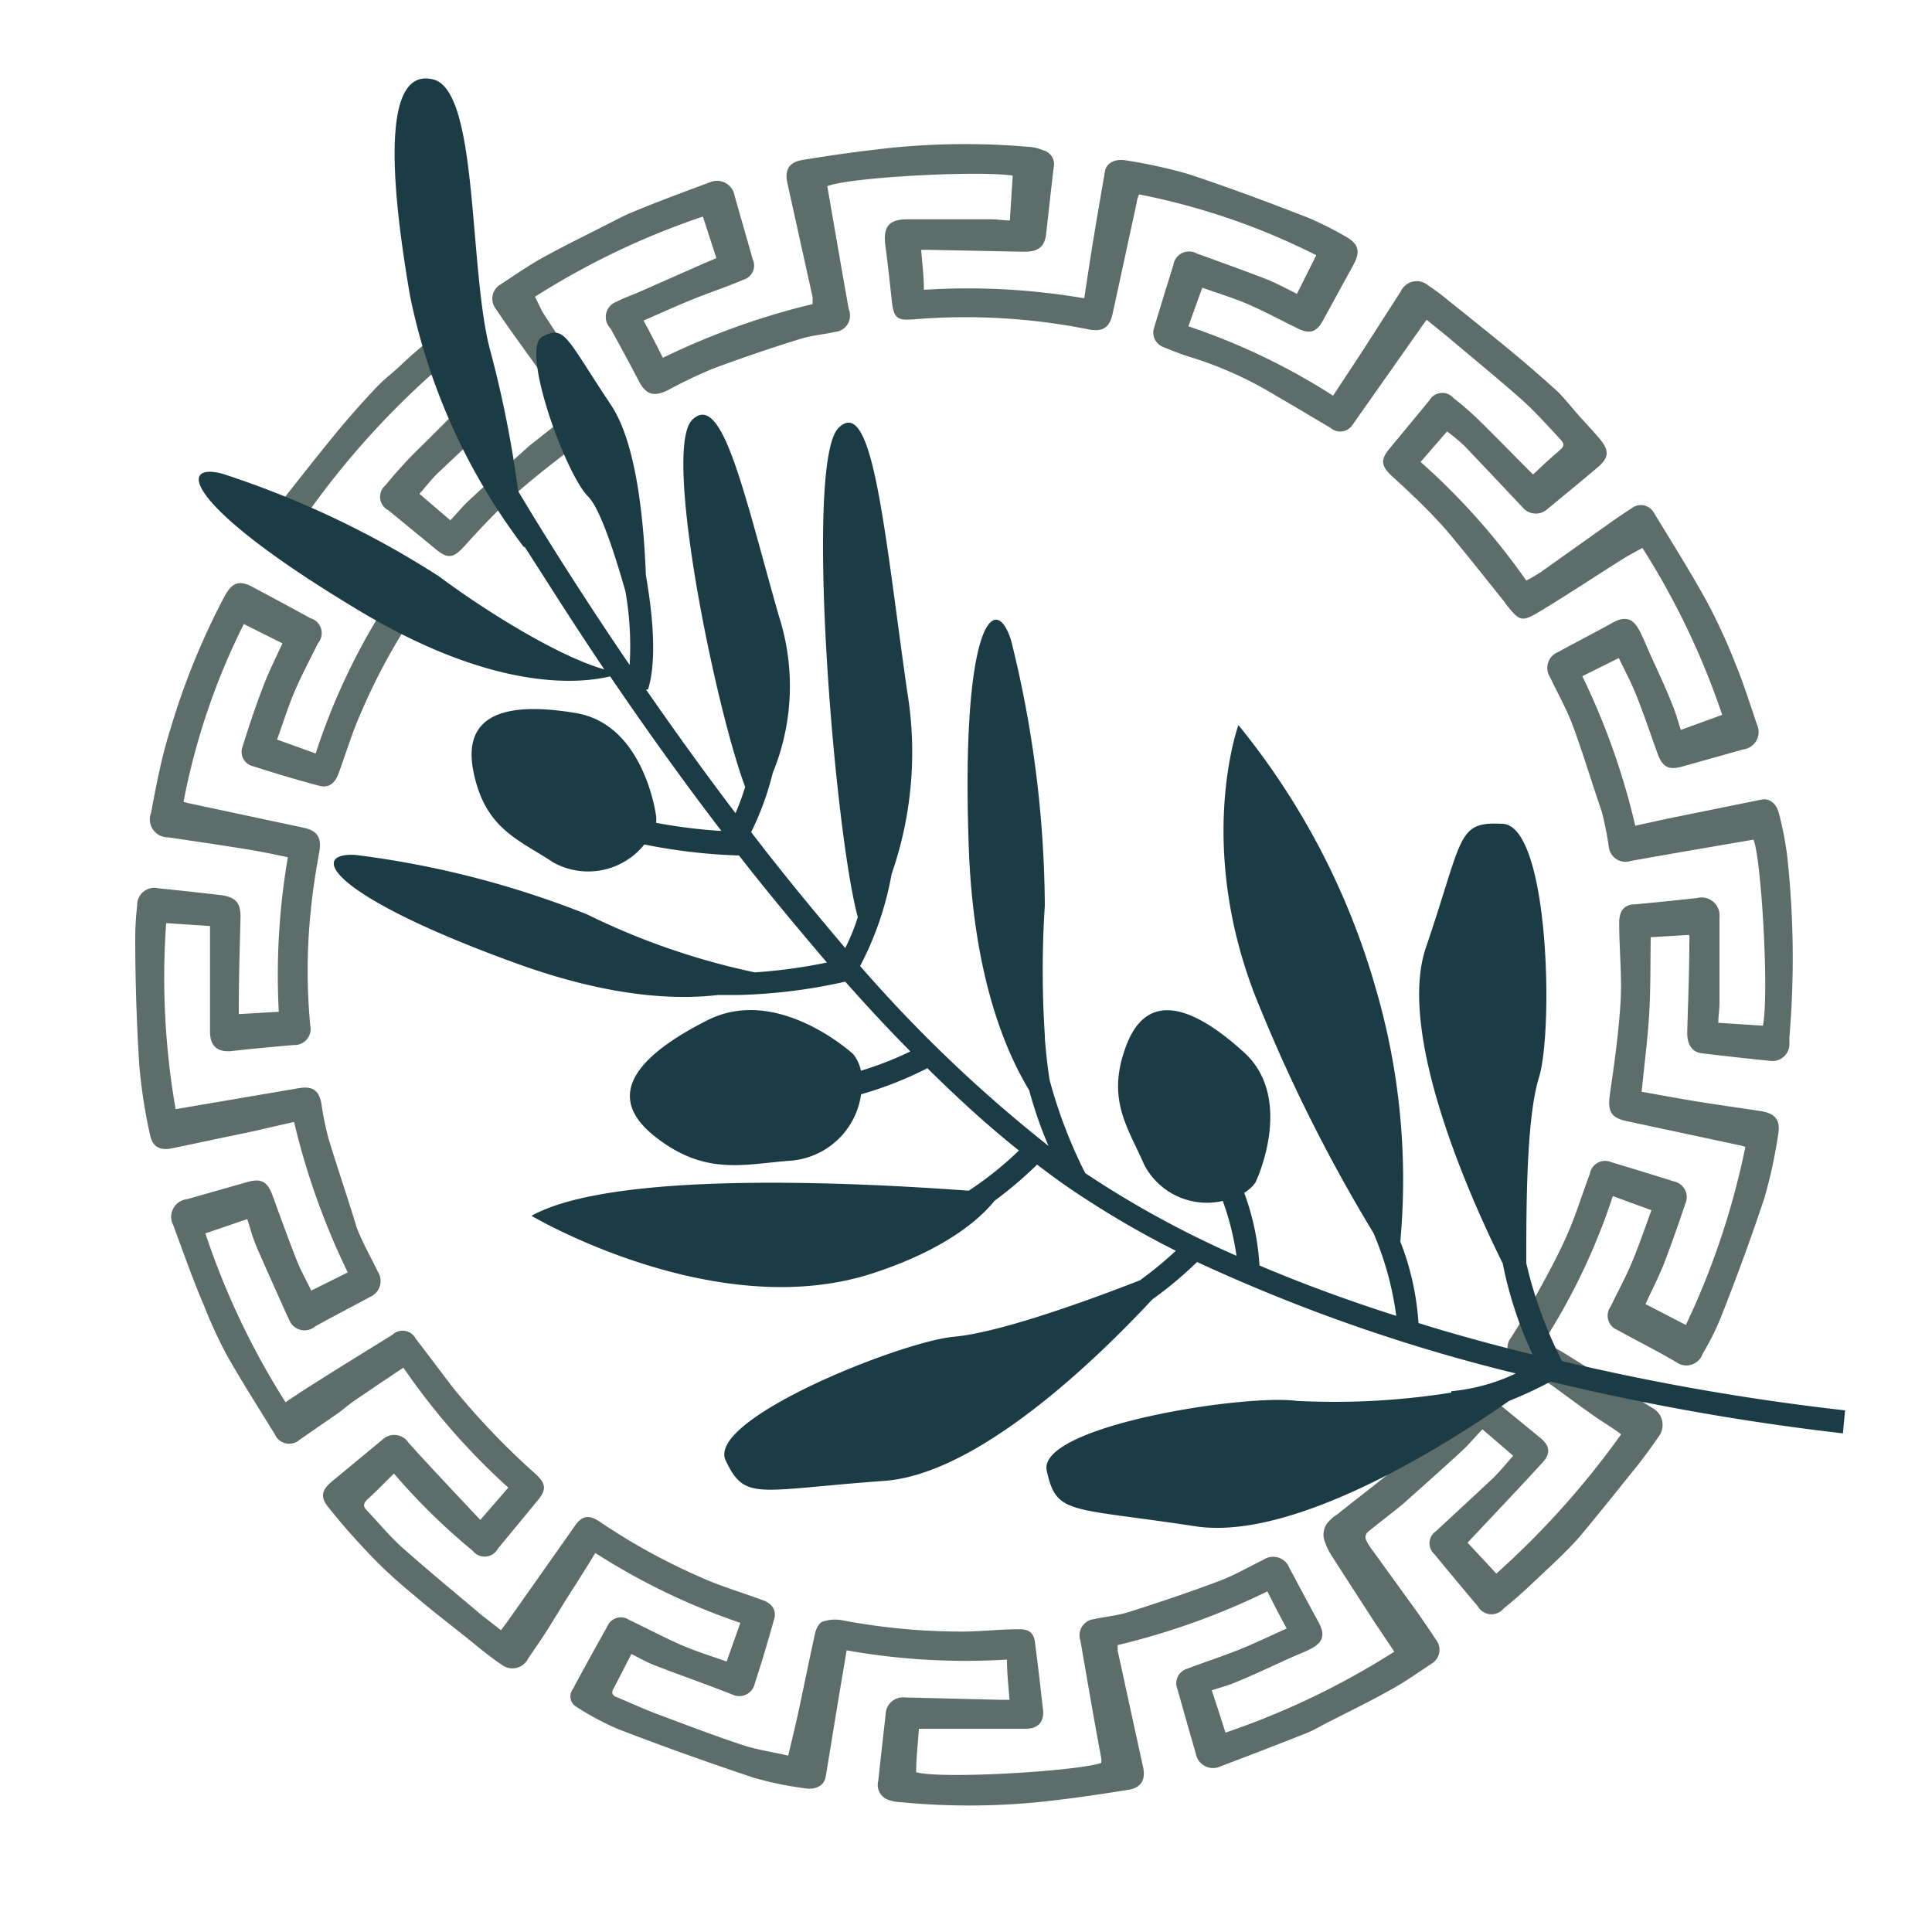 <svg id="Camada_1" data-name="Camada 1" xmlns="http://www.w3.org/2000/svg" viewBox="0 0 100 100"><defs><style>.cls-1{fill:#5d6d6a;}.cls-2{fill:#1c3c45;}</style></defs><title>logo-icon</title><path class="cls-1" d="M92.5,44.26a17.74,17.74,0,0,0-.42-2.15c-.14-.54-.5-.81-.92-.72l-4.93,1-1.59.35A36.65,36.65,0,0,0,81.9,35l1.89-.94c.29.61.61,1.2.86,1.82.41,1,.77,2.09,1.15,3.14.25.68.57.85,1.26.66l3.17-.89a.91.91,0,0,0,.71-1.29c-.34-1-.68-2.09-1.1-3.11a30.62,30.62,0,0,0-1.46-3.19c-.87-1.59-1.84-3.12-2.78-4.67a.77.77,0,0,0-1.12-.24c-.4.26-.79.52-1.18.8l-3.56,2.53a8.49,8.49,0,0,1-.74.43,35.1,35.1,0,0,0-5.47-6.14l1.37-1.58a10.81,10.81,0,0,1,.9.75c1,1.05,2,2.11,3,3.17a.89.89,0,0,0,1.27.12c.87-.72,1.74-1.43,2.6-2.16.6-.5.65-.87.15-1.47s-1-1.09-1.44-1.63c-.32-.36-.61-.74-1-1.06Q79.22,19,78,18c-1-.82-2-1.62-3-2.42a11.91,11.91,0,0,0-1.07-.8.91.91,0,0,0-1.43.31l-2.07,3.22L69,20.48a33.74,33.74,0,0,0-7.49-3.59l.72-2c.84.3,1.64.54,2.4.87s1.68.82,2.52,1.23c.64.32,1,.21,1.33-.41l1.56-2.85c.4-.73.29-1.12-.45-1.52a17.35,17.35,0,0,0-1.88-.94c-2-.78-4.11-1.57-6.2-2.26a25.69,25.69,0,0,0-3.18-.7c-.62-.12-1.06.12-1.14.57-.21,1.22-.42,2.43-.62,3.65-.16,1-.3,1.91-.45,2.91A35.68,35.68,0,0,0,47.82,15c0-.71-.09-1.38-.14-2.07l.34,0,5,.1c.71,0,1.06-.25,1.13-.94.13-1.14.25-2.29.39-3.43A.74.74,0,0,0,54,7.78a2.28,2.28,0,0,0-.77-.18,38.27,38.27,0,0,0-7.1.05q-2.31.25-4.59.63c-.71.11-.94.53-.78,1.22q.65,2.94,1.3,5.88c0,.13,0,.25,0,.36a37.9,37.9,0,0,0-7.75,2.78c-.32-.64-.63-1.25-1-1.93.88-.38,1.73-.77,2.6-1.12s1.73-.63,2.59-1a.76.76,0,0,0,.46-1.05c-.31-1.1-.63-2.2-.94-3.3a.92.92,0,0,0-1.26-.69c-1.35.5-2.7,1-4,1.54-.52.21-1,.48-1.52.74-1.1.56-2.21,1.1-3.28,1.7-.74.42-1.43.91-2.14,1.37A.86.86,0,0,0,25.67,16c.3.44.6.88.91,1.31.86,1.2,1.72,2.39,2.57,3.59a.85.85,0,0,1,.2.34.47.47,0,0,1-.1.37c-.62.5-1.27,1-1.88,1.49-1,.9-2.05,1.83-3.06,2.77-.35.31-.64.69-1,1.06l-1.6-1.37c.34-.38.62-.75.94-1.06,1-.95,2-1.88,3-2.82a.77.77,0,0,0,.09-1.24c-.74-.89-1.48-1.78-2.23-2.66-.43-.51-.78-.56-1.3-.15s-1,.83-1.44,1.25-.87.73-1.26,1.14c-.72.76-1.42,1.55-2.09,2.36-.82,1-1.61,2-2.4,3-.29.37-.59.75-.85,1.15s-.3,1.12,0,1.34c.59.41,1.18.8,1.79,1.19l2.61,1.62,1.3.78A33.59,33.59,0,0,0,16.34,39l-2-.72c.32-.88.58-1.73.93-2.54s.79-1.64,1.19-2.45A.8.8,0,0,0,16.07,32c-1-.55-2-1.09-3-1.62-.69-.37-1.05-.23-1.44.47a37.46,37.46,0,0,0-2.81,6.89c-.45,1.41-.73,2.88-1,4.33a.93.93,0,0,0,.89,1.27c1.4.21,2.8.41,4.19.64.67.11,1.34.25,2,.39a36,36,0,0,0-.47,8l-2.07.12c0-.15,0-.22,0-.29,0-1.58.05-3.16.09-4.74,0-.72-.23-1-.95-1.12-1.09-.13-2.19-.25-3.29-.36a.89.89,0,0,0-1.11.9A14.5,14.5,0,0,0,7,48.54c0,2.2.07,4.41.21,6.6a27,27,0,0,0,.55,3.57c.13.67.52.86,1.18.72l4.28-.9,2-.46A37.74,37.74,0,0,0,18,65.86l-1.89.94c-.24-.5-.52-1-.73-1.51-.45-1.14-.86-2.28-1.28-3.43-.26-.7-.58-.88-1.29-.68l-3.13.89a.92.92,0,0,0-.71,1.35c.52,1.4,1,2.79,1.59,4.16a23.13,23.13,0,0,0,1.24,2.67c.77,1.35,1.61,2.66,2.43,4a.81.81,0,0,0,1.28.27l1.94-1.34c.26-.18.49-.39.74-.57.45-.32.91-.62,1.36-.93l1.33-.89A35.23,35.23,0,0,0,26.31,77l-1.45,1.67c-1.28-1.36-2.51-2.66-3.72-4a.88.88,0,0,0-1.36-.14l-2.6,2.15c-.53.44-.62.81-.18,1.34.8,1,1.61,1.91,2.48,2.79s1.57,1.44,2.39,2.13,2,1.58,2.95,2.37c.37.29.75.59,1.14.85a.91.91,0,0,0,1.37-.3c.31-.47.64-.93.94-1.4.52-.82,1-1.65,1.54-2.46.33-.54.68-1.07,1-1.62A34.42,34.42,0,0,0,38.32,84l-.71,2c-.85-.3-1.66-.55-2.43-.89s-1.74-.85-2.61-1.26a.76.76,0,0,0-1.14.34c-.6,1.07-1.2,2.15-1.78,3.24a.62.62,0,0,0,.18.91A13.83,13.83,0,0,0,32,89.5c2.31.89,4.63,1.72,7,2.51a17.39,17.39,0,0,0,2.58.54c.64.12,1.08-.12,1.16-.6.23-1.38.45-2.76.68-4.14.13-.79.27-1.57.4-2.39a35,35,0,0,0,8.3.48c0,.71.08,1.38.13,2.08l-.54,0-4.87-.12a.9.9,0,0,0-1,.89c-.13,1.14-.26,2.28-.38,3.42a.82.82,0,0,0,.55,1,2.18,2.18,0,0,0,.61.11,36.61,36.61,0,0,0,7.1,0c1.57-.16,3.13-.39,4.68-.64.69-.11.91-.54.76-1.2-.44-2-.87-4-1.31-6,0-.1,0-.2,0-.29a37.52,37.52,0,0,0,7.75-2.78c.32.64.63,1.25,1,1.92-.87.39-1.69.79-2.55,1.13s-1.73.62-2.59.95a.79.79,0,0,0-.51,1.08c.31,1.1.62,2.2.94,3.3a.91.91,0,0,0,1.3.67q2.23-.84,4.45-1.72c.37-.15.71-.36,1.07-.54,1.11-.57,2.23-1.11,3.31-1.72.73-.4,1.41-.89,2.11-1.35a.83.83,0,0,0,.23-1.17c-.35-.53-.71-1.06-1.08-1.58l-2.22-3.07a2.85,2.85,0,0,1-.37-.6.39.39,0,0,1,.09-.36c.62-.51,1.28-1,1.88-1.5,1-.9,2.06-1.83,3.07-2.77.34-.32.64-.69,1-1.06l1.59,1.37c-.35.4-.66.78-1,1.12-1,.94-2,1.86-3,2.79a.75.75,0,0,0-.08,1.18q1.11,1.35,2.25,2.7a.81.81,0,0,0,1.34.11c.47-.37.93-.78,1.37-1.19.85-.81,1.73-1.59,2.51-2.46,1-1.19,2-2.45,3-3.69.39-.49.76-1,1.11-1.51a1,1,0,0,0-.32-1.54L81,70.06c-.35-.22-.72-.39-1.11-.6a32.87,32.87,0,0,0,3.59-7.55l2,.73c-.34.92-.64,1.81-1,2.67s-.75,1.55-1.12,2.33a.79.79,0,0,0,.36,1.2c1,.56,2.06,1.08,3.05,1.67a.89.89,0,0,0,1.36-.44,13.74,13.74,0,0,0,.94-1.88c.79-2,1.57-4.11,2.26-6.2a24.94,24.94,0,0,0,.7-3.22c.15-.79-.13-1.14-.9-1.26-1.1-.17-2.21-.32-3.31-.5s-1.93-.34-2.85-.5c.14-1.39.31-2.7.39-4s.06-2.67.08-4l2-.12a3.82,3.82,0,0,1,0,.43c0,1.55-.07,3.09-.11,4.64,0,.61.25,1,.77,1.06,1.17.14,2.34.27,3.52.39a.88.88,0,0,0,1-.83c0-.13,0-.26,0-.4A48.8,48.8,0,0,0,92.5,44.26Zm-1.25,8.83-2.31-.15c0-.35.06-.69.06-1,0-1.49,0-3,0-4.46a.93.93,0,0,0-1.15-1q-1.62.18-3.24.33c-.57,0-.82.39-.8,1,0,1.35.15,2.71.07,4.06-.1,1.62-.33,3.23-.56,4.83-.11.82.07,1.16.88,1.33l5.94,1.27.2.06a40.15,40.15,0,0,1-3.08,9.22l-2.09-1.08c.32-.7.66-1.36.92-2,.41-1.06.78-2.12,1.14-3.19a.83.83,0,0,0-.59-1.16c-1.08-.34-2.16-.67-3.25-1a.8.8,0,0,0-1.1.61c-.38,1-.7,2.06-1.13,3.05s-.89,1.85-1.38,2.75-1,1.79-1.58,2.69a.76.76,0,0,0,.24,1.15c.6.44,1.23.84,1.83,1.27s1.44,1.06,2.17,1.57c.47.34,1,.64,1.47,1a44,44,0,0,1-6.46,7.21c-.54-.59-1.06-1.14-1.49-1.6,1.33-1.42,2.63-2.78,3.9-4.17.42-.47.35-.86-.14-1.26l-2.51-2.06c-.59-.47-.89-.4-1.39.13-1,1-1.93,2.07-3,3s-2.4,1.93-3.6,2.89a2.12,2.12,0,0,0-.56.51,1.05,1.05,0,0,0-.14.73,3.24,3.24,0,0,0,.47,1c.72,1.13,1.45,2.25,2.18,3.38l1,1.49a40.37,40.37,0,0,1-8.74,4.19c-.23-.73-.46-1.44-.71-2.19.42-.14.82-.24,1.2-.4,1-.41,1.9-.84,2.85-1.27.35-.16.71-.29,1.06-.47.67-.34.77-.75.41-1.4-.51-.93-1-1.86-1.5-2.79a.9.9,0,0,0-1.34-.43c-.78.38-1.53.82-2.34,1.12-1.54.58-3.1,1.1-4.67,1.6-.58.18-1.2.23-1.79.36a.84.84,0,0,0-.68,1.1C56.27,86.9,56.62,89,57,91a1.06,1.06,0,0,1,0,.25c-1.27.43-8.26.85-9.58.48,0-.73.09-1.46.14-2.25H48c1.7,0,3.4,0,5.09,0,.7,0,1-.42.88-1.12-.12-1.09-.25-2.19-.39-3.28-.06-.56-.3-.77-.89-.75-.93,0-1.85.11-2.77.12a33.06,33.06,0,0,1-6.35-.59,2,2,0,0,0-1,.08c-.17.06-.32.35-.37.55-.32,1.43-.6,2.86-.91,4.28-.15.68-.32,1.36-.49,2.1-.82-.19-1.62-.3-2.37-.55-1.51-.5-3-1.07-4.49-1.63-.68-.26-1.34-.56-2-.84-.22-.08-.32-.2-.19-.44.31-.58.61-1.18.93-1.8.4.2.76.41,1.14.56,1.36.53,2.72,1,4.09,1.54a.82.82,0,0,0,1.16-.58c.36-1.1.69-2.21,1-3.33.14-.46-.13-.85-.67-1-1-.38-2.12-.7-3.13-1.16a32.36,32.36,0,0,1-5.16-2.83c-.64-.45-1-.38-1.41.25l-3.44,4.88-.33.44c-.33-.26-.65-.51-1-.78-1.37-1.16-2.76-2.3-4.1-3.49-.66-.59-1.23-1.29-1.84-1.93-.24-.24-.16-.4.07-.61.46-.42.89-.87,1.33-1.3a33,33,0,0,0,4.08,4,.78.78,0,0,0,1.3-.11l2.07-2.51c.46-.56.41-.86-.11-1.35a38.47,38.47,0,0,1-4.28-4.47c-.65-.85-1.29-1.71-1.94-2.55a.76.76,0,0,0-1.2-.19c-1.34.83-2.68,1.65-4,2.49-.5.31-1,.64-1.53,1a39.69,39.69,0,0,1-4.15-8.74l2.17-.74c.15.47.27.93.45,1.36.39.92.81,1.83,1.21,2.74.17.36.32.74.5,1.09a.85.85,0,0,0,1.36.36c.93-.52,1.88-1,2.83-1.52a.89.89,0,0,0,.41-1.3c-.37-.77-.8-1.51-1.1-2.3C18,62,17.47,60.47,17,58.92a16,16,0,0,1-.37-1.83c-.14-.69-.49-.89-1.2-.76L9.09,57.41a39.69,39.69,0,0,1-.49-9.63l2.27.15v.46c0,1.65,0,3.31,0,5,0,.8.43,1.11,1.22,1,1-.11,2.07-.21,3.11-.3a.83.83,0,0,0,.86-1A29.94,29.94,0,0,1,16.1,47c.1-1,.26-2,.43-2.92.12-.72-.1-1.09-.83-1.24l-6-1.28-.2-.06a35.37,35.37,0,0,1,3.12-9.2l2,1c-.35.76-.72,1.49-1,2.24-.39,1-.74,2.07-1.07,3.12a.76.76,0,0,0,.55,1c1.12.36,2.25.7,3.38,1,.52.15.84-.08,1.05-.64.39-1.07.72-2.17,1.19-3.21a31.35,31.35,0,0,1,2.79-5.12c.42-.62.34-1-.27-1.39l-3.92-2.78c-.45-.31-.91-.6-1.42-.93a43,43,0,0,1,6.42-7.2l1.57,1.63-1.4,1.4c-.46.47-.94.91-1.39,1.39s-.78.86-1.14,1.3a.78.78,0,0,0,.14,1.3l2.51,2.06c.58.47.88.39,1.38-.15.9-1,1.8-1.95,2.78-2.83,1.2-1.06,2.49-2,3.74-3l.55-.46a.72.72,0,0,0,.14-1c-.46-.74-.92-1.49-1.39-2.23l-1.66-2.54c-.17-.27-.29-.58-.46-.9a39.89,39.89,0,0,1,8.69-4.15l.7,2.15-.68.29L33,15.15c-.36.15-.73.28-1.07.46A.84.84,0,0,0,31.6,17c.5.91,1,1.83,1.48,2.75.37.69.78.8,1.5.44a25.47,25.47,0,0,1,2.3-1.1c1.5-.56,3-1.07,4.55-1.55.58-.18,1.2-.23,1.79-.36A.85.85,0,0,0,43.93,16c-.38-2.12-.74-4.24-1.11-6.36,1-.45,7.76-.83,9.6-.55-.05.75-.1,1.5-.15,2.32-.32,0-.64-.06-1-.06-1.43,0-2.86,0-4.29,0-1,0-1.28.4-1.15,1.39s.23,1.89.33,2.84.33,1,1.12.95a32.47,32.47,0,0,1,9.07.52c.73.14,1.08-.09,1.24-.82.42-1.92.83-3.84,1.25-5.76,0-.14.08-.28.11-.41a35.45,35.45,0,0,1,9.18,3.15l-1,2c-.49-.25-1-.51-1.43-.7-1.24-.48-2.5-.94-3.76-1.39a.82.82,0,0,0-1.21.61c-.34,1.08-.67,2.16-1,3.25a.8.8,0,0,0,.53,1,15.28,15.28,0,0,0,1.6.58,19.71,19.71,0,0,1,4.2,1.93c.94.54,1.86,1.1,2.8,1.65A.76.76,0,0,0,70,22l3.52-5c.09-.14.19-.26.32-.45l1.05.85c1.29,1.09,2.6,2.16,3.87,3.28.65.58,1.24,1.24,1.84,1.88.45.48.43.49-.07.92s-.81.74-1.18,1.08c-1-1-1.91-1.94-2.86-2.87a15.84,15.84,0,0,0-1.25-1.08.77.77,0,0,0-1.26.12l-2.1,2.54c-.43.54-.37.86.12,1.33,1,.91,1.94,1.8,2.82,2.79,1,1.18,2,2.46,3,3.7.06.07.1.15.16.22.68.85.78.9,1.72.34,1.44-.87,2.84-1.8,4.25-2.69.33-.21.67-.38,1.06-.6A39.63,39.63,0,0,1,89.14,37L87,37.78c-.15-.45-.26-.88-.43-1.28-.39-1-.82-1.88-1.24-2.82-.16-.37-.31-.74-.5-1.09-.33-.61-.75-.7-1.36-.36-.93.52-1.88,1-2.82,1.52a.88.88,0,0,0-.42,1.3c.39.82.84,1.62,1.16,2.46.55,1.48,1,3,1.51,4.48a16,16,0,0,1,.37,1.83.87.87,0,0,0,1.15.74c2.12-.38,4.24-.74,6.34-1.1C91.15,44.34,91.58,51.3,91.25,53.09Z"/><path class="cls-2" d="M95.39,74.19,95.5,73a123.38,123.38,0,0,1-14.65-2.55A22.22,22.22,0,0,1,79,65.38c0-2.88,0-7.52.66-9.62.75-2.46.52-13-1.88-13.12s-2,.61-4,6.48c-1.39,4.28,2,12.25,4,16.27a20.26,20.26,0,0,0,1.55,4.72c-1.91-.47-3.9-1-5.91-1.63a14.05,14.05,0,0,0-.94-4.22A35.26,35.26,0,0,0,71.2,51.13a38.07,38.07,0,0,0-7.1-13.6S61.74,44,65.28,52.31a82.77,82.77,0,0,0,5.81,11.51,16.31,16.31,0,0,1,1.18,4.29c-2.37-.76-4.76-1.62-7.08-2.61a13,13,0,0,0-.79-3.76,1.84,1.84,0,0,0,.59-.55s2.06-4.3-.6-6.72-5-3.2-6.08-.39.07,4.26.92,6.22a3.66,3.66,0,0,0,4.06,1.86A14.07,14.07,0,0,1,64,65a51.08,51.08,0,0,1-7.83-4.28h0a25.21,25.21,0,0,1-1.84-4.81c-.11-.68-.19-1.42-.25-2.19a.57.57,0,0,0,0-.13h0a52,52,0,0,1,0-6.72,57.85,57.85,0,0,0-1.75-13.74c-.84-2.62-2.59-.81-2.19,10.62.22,6.58,1.82,10.52,3.13,12.68a21.07,21.07,0,0,0,1,2.88A72.15,72.15,0,0,1,44.52,50a16.46,16.46,0,0,0,1.63-4.76,19.19,19.19,0,0,0,.8-9.49c-1.18-8.28-1.77-15.37-3.55-13.6s-.21,20.9,1,25.32a10.48,10.48,0,0,1-.65,1.6c-1.7-2-3.34-4-4.87-6A15,15,0,0,0,40,40a11.82,11.82,0,0,0,.31-8.13c-1.79-6.27-2.92-11.68-4.48-10.14s1.23,15,2.74,19a13,13,0,0,1-.5,1.36c-1.69-2.23-3.25-4.4-4.63-6.4l.1,0c.61-1.93,0-5.24-.11-5.93-.12-3.09-.53-6.88-1.8-8.79-2.37-3.55-2.37-4.14-3.55-3.55s1.18,7.1,2.36,8.28c.6.59,1.34,2.83,1.93,4.9a16.2,16.2,0,0,1,.22,3.82c-3.44-5.05-5.62-8.75-5.77-9a57.09,57.09,0,0,0-1.4-7.11c-1.19-4.14-.6-13.61-3-14.2S20,8.25,21.23,15.35a32.14,32.14,0,0,0,5.91,13v-.07c1,1.54,2.38,3.76,4.14,6.37-2.54-.73-6.44-3.23-8.56-4.82a48.27,48.27,0,0,0-11.24-5.32c-2.37-.6-1.78,1.77,7.1,7.09,7.06,4.24,11.45,3.78,13,3.41,1.66,2.44,3.6,5.18,5.76,8a28,28,0,0,1-3.38-.42,1.45,1.45,0,0,0,0-.35s-.59-4.73-4.14-5.33-5.91,0-5.32,3,2.36,3.55,4.14,4.73a3.72,3.72,0,0,0,4.71-.93,29.26,29.26,0,0,0,4.9.57c1.44,1.85,3,3.72,4.55,5.54a27.39,27.39,0,0,1-3.73.51,36.93,36.93,0,0,1-8.68-3,48.59,48.59,0,0,0-12-3.08c-2.43-.13-1.4,2.08,8.32,5.61,4.77,1.73,8.2,1.91,10.46,1.64.35,0,.71,0,1.09,0a28.06,28.06,0,0,0,5.49-.69c1.1,1.24,2.22,2.45,3.37,3.61a17,17,0,0,1-2.56,1,2,2,0,0,0-.4-.86s-3.9-3.6-7.55-1.75-5.37,3.9-2.73,6,4.67,1.43,7.13,1.26a4,4,0,0,0,3.56-3.43,18.69,18.69,0,0,0,3.43-1.35c1.56,1.54,3.15,3,4.74,4.26a17.62,17.62,0,0,1-2.6,2.08c-4.69-.34-18.19-1.17-22.63,1.3,0,0,9.57,5.67,17.74,2.95,4-1.32,5.64-3,6.23-3.73a20.73,20.73,0,0,0,2.2-1.87c.63.48,1.25.94,1.88,1.36a48.12,48.12,0,0,0,5.3,3.1A19.16,19.16,0,0,1,59,66.27c-2.77,1.08-7.28,2.71-9.63,2.92-2.74.25-12.82,4.27-11.81,6.4s1.59,1.54,8.21,1.06c4.84-.35,10.94-6.24,13.87-9.39a20.11,20.11,0,0,0,2.32-1.94,89.61,89.61,0,0,0,16.5,5.77,10,10,0,0,1-3.34.92v.07a38.42,38.42,0,0,1-8,.43c-2.73-.37-13.45,1.32-12.94,3.62S55.31,78,61.87,79c5.1.78,13-4.22,16.24-6.49a21,21,0,0,0,2.15-1A125.54,125.54,0,0,0,95.39,74.19Z"/></svg>